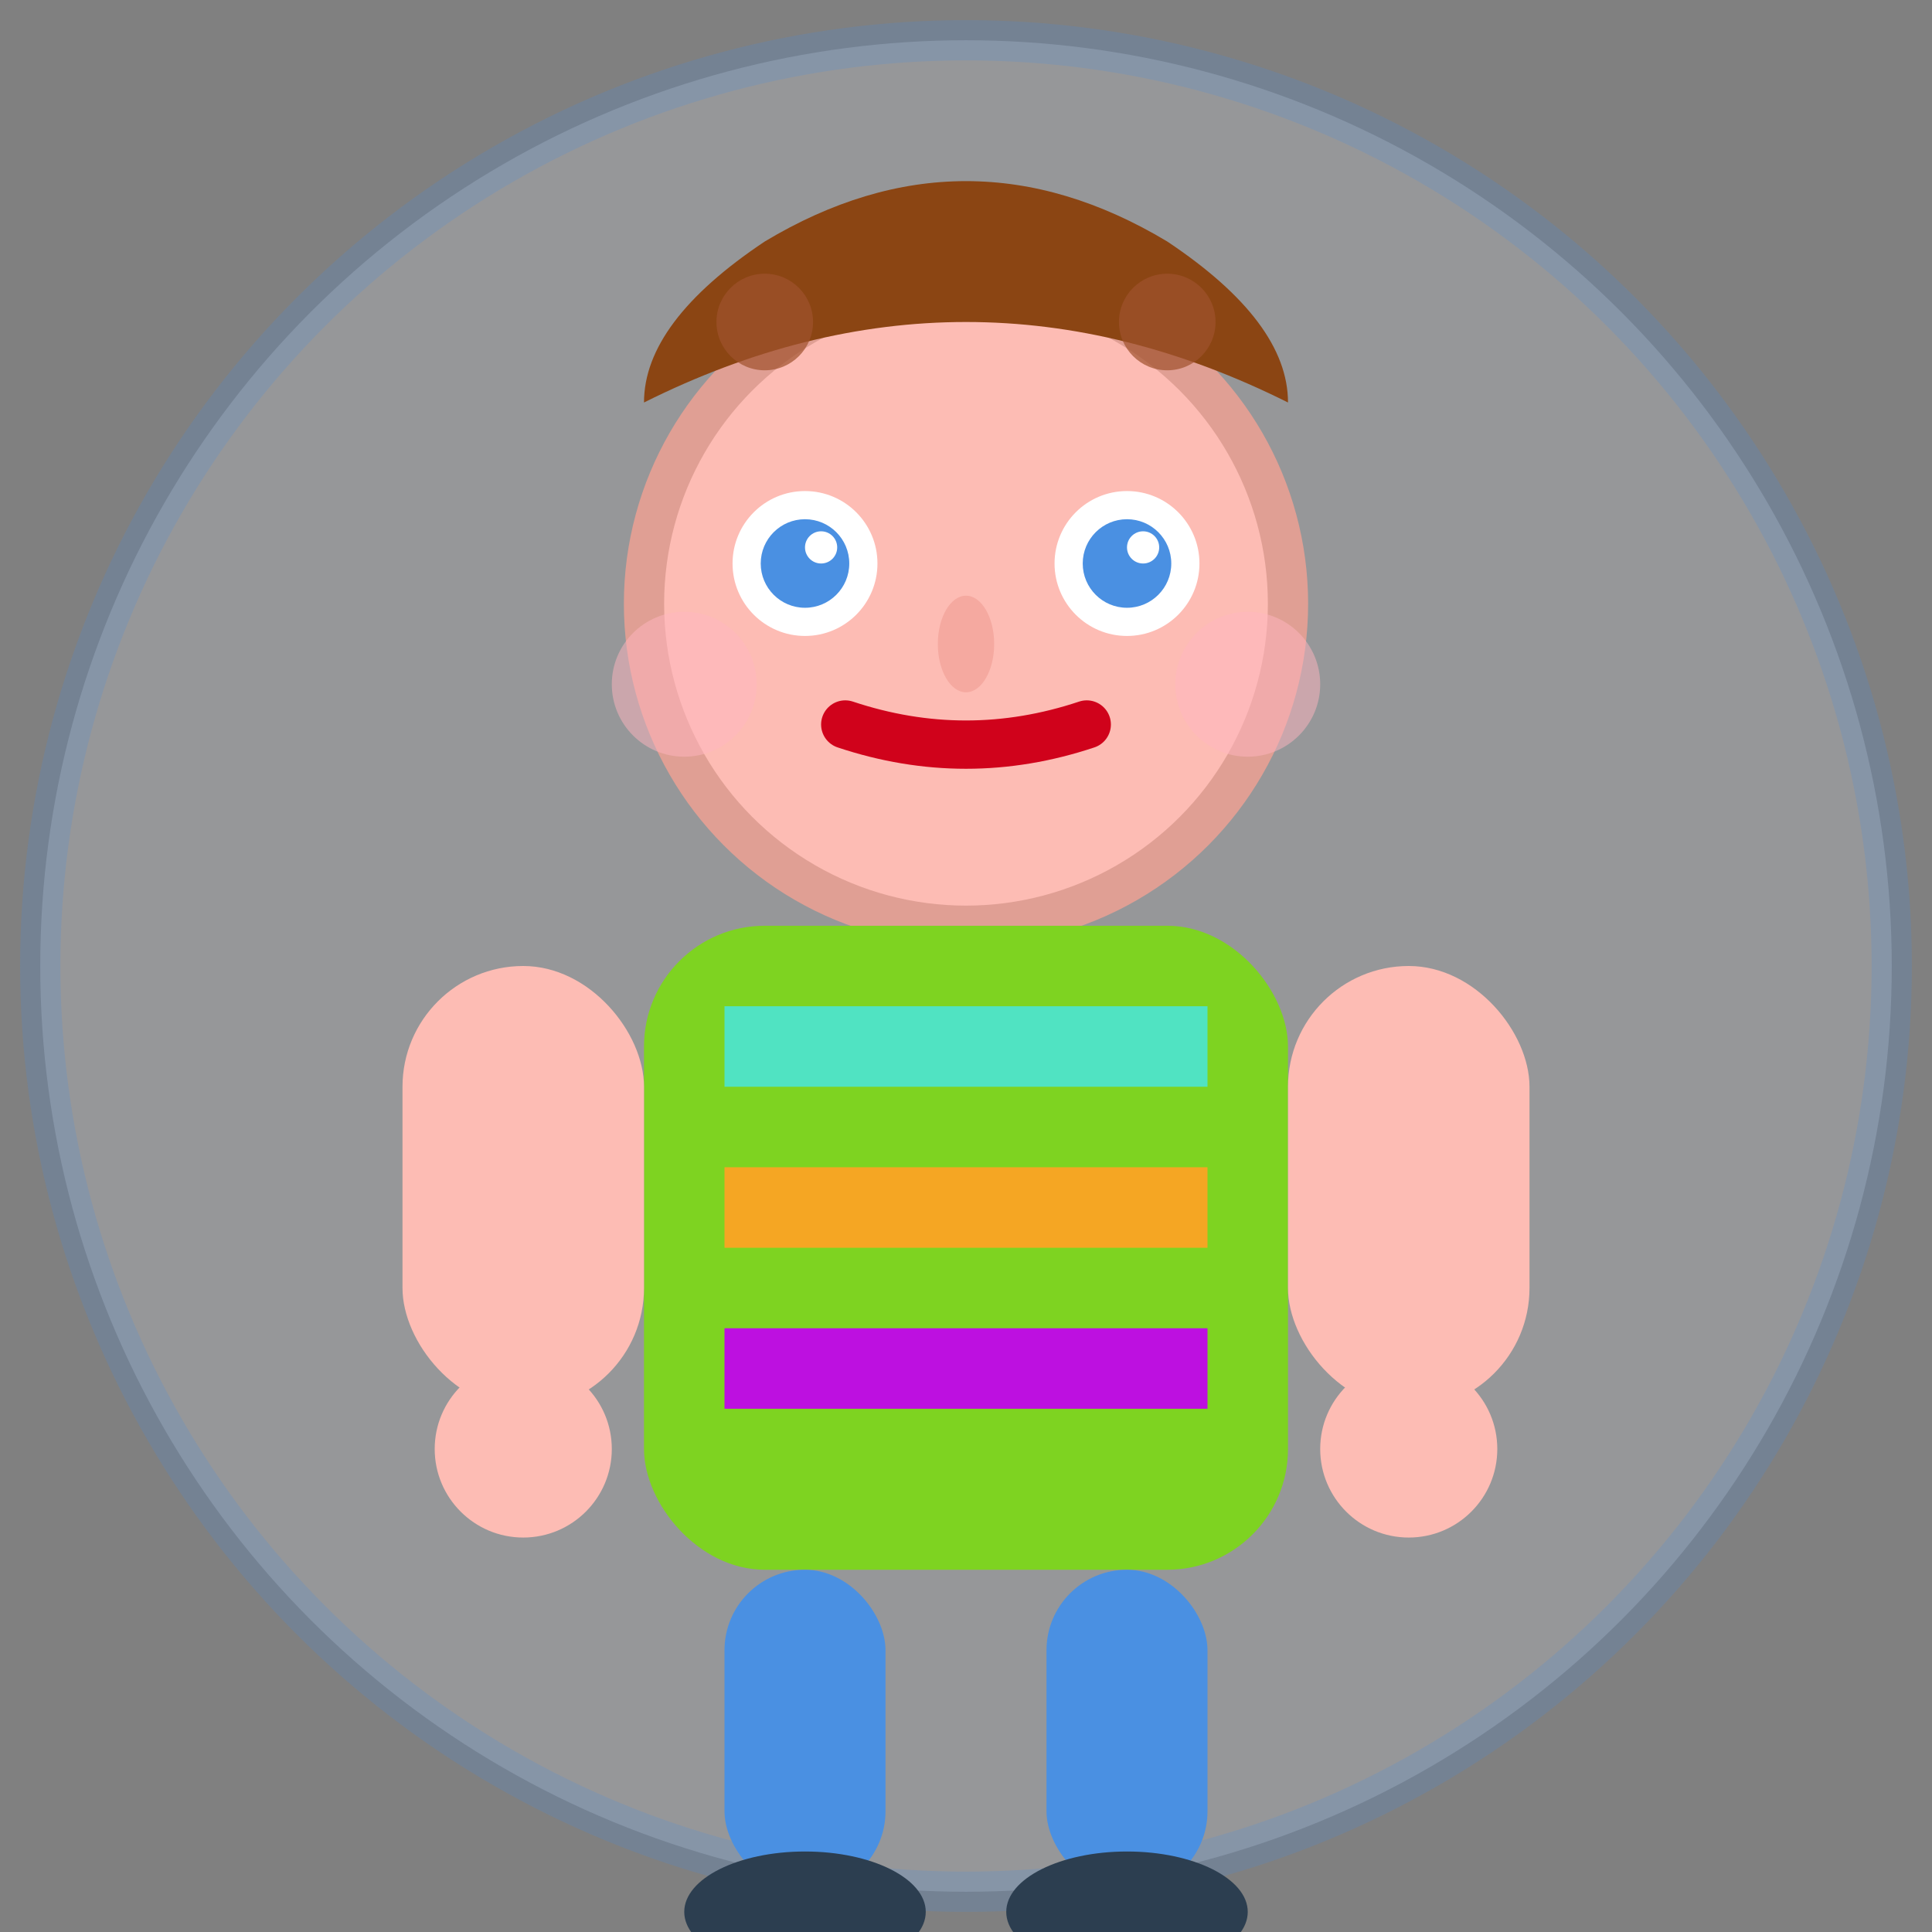 <svg width="48" height="48" viewBox="0 0 48 48" xmlns="http://www.w3.org/2000/svg">
  <rect x="0" y="0" width="48" height="48" fill="#808080" stroke="none"/>
  <!-- Enhanced Human Character - Idle Frame 1 -->
  <!-- Background for visibility -->
  <circle cx="24" cy="24" r="23" fill="#F0F8FF" stroke="#4A90E2" stroke-width="1" opacity="0.2"/>
  
  <!-- Head -->
  <circle cx="24" cy="15" r="8" fill="#FDBCB4" stroke="#E09F94" stroke-width="1"/>
  
  <!-- Hair -->
  <path d="M16 10 Q24 6 32 10 Q32 8 29 6 Q24 3 19 6 Q16 8 16 10" fill="#8B4513"/>
  <circle cx="19" cy="8" r="1.2" fill="#A0522D" opacity="0.7"/>
  <circle cx="29" cy="8" r="1.2" fill="#A0522D" opacity="0.7"/>
  
  <!-- Eyes -->
  <circle cx="20" cy="14" r="1.8" fill="#FFFFFF"/>
  <circle cx="28" cy="14" r="1.8" fill="#FFFFFF"/>
  <circle cx="20" cy="14" r="1.1" fill="#4A90E2"/>
  <circle cx="28" cy="14" r="1.1" fill="#4A90E2"/>
  <circle cx="20.4" cy="13.6" r="0.4" fill="#FFFFFF"/>
  <circle cx="28.4" cy="13.6" r="0.4" fill="#FFFFFF"/>
  
  <!-- Nose -->
  <ellipse cx="24" cy="16" rx="0.7" ry="1.2" fill="#F5A9A0"/>
  
  <!-- Mouth - Neutral expression -->
  <path d="M21 18 Q24 19 27 18" stroke="#D0021B" stroke-width="1.2" fill="none" stroke-linecap="round"/>
  
  <!-- Cheeks -->
  <circle cx="17" cy="17" r="1.8" fill="#FFB6C1" opacity="0.5"/>
  <circle cx="31" cy="17" r="1.8" fill="#FFB6C1" opacity="0.5"/>
  
  <!-- Body - Colorful shirt -->
  <rect x="16" y="23" width="16" height="16" rx="3" fill="#7ED321"/>
  <rect x="18" y="25" width="12" height="2" fill="#50E3C2"/>
  <rect x="18" y="29" width="12" height="2" fill="#F5A623"/>
  <rect x="18" y="33" width="12" height="2" fill="#BD10E0"/>
  
  <!-- Arms -->
  <rect x="10" y="24" width="6" height="11" rx="3" fill="#FDBCB4"/>
  <rect x="32" y="24" width="6" height="11" rx="3" fill="#FDBCB4"/>
  
  <!-- Hands -->
  <circle cx="13" cy="36" r="2.2" fill="#FDBCB4"/>
  <circle cx="35" cy="36" r="2.2" fill="#FDBCB4"/>
  
  <!-- Legs - Pants -->
  <rect x="18" y="39" width="4" height="8" rx="2" fill="#4A90E2"/>
  <rect x="26" y="39" width="4" height="8" rx="2" fill="#4A90E2"/>
  
  <!-- Shoes -->
  <ellipse cx="20" cy="47.5" rx="3" ry="1.5" fill="#2C3E50"/>
  <ellipse cx="28" cy="47.5" rx="3" ry="1.5" fill="#2C3E50"/>
</svg>